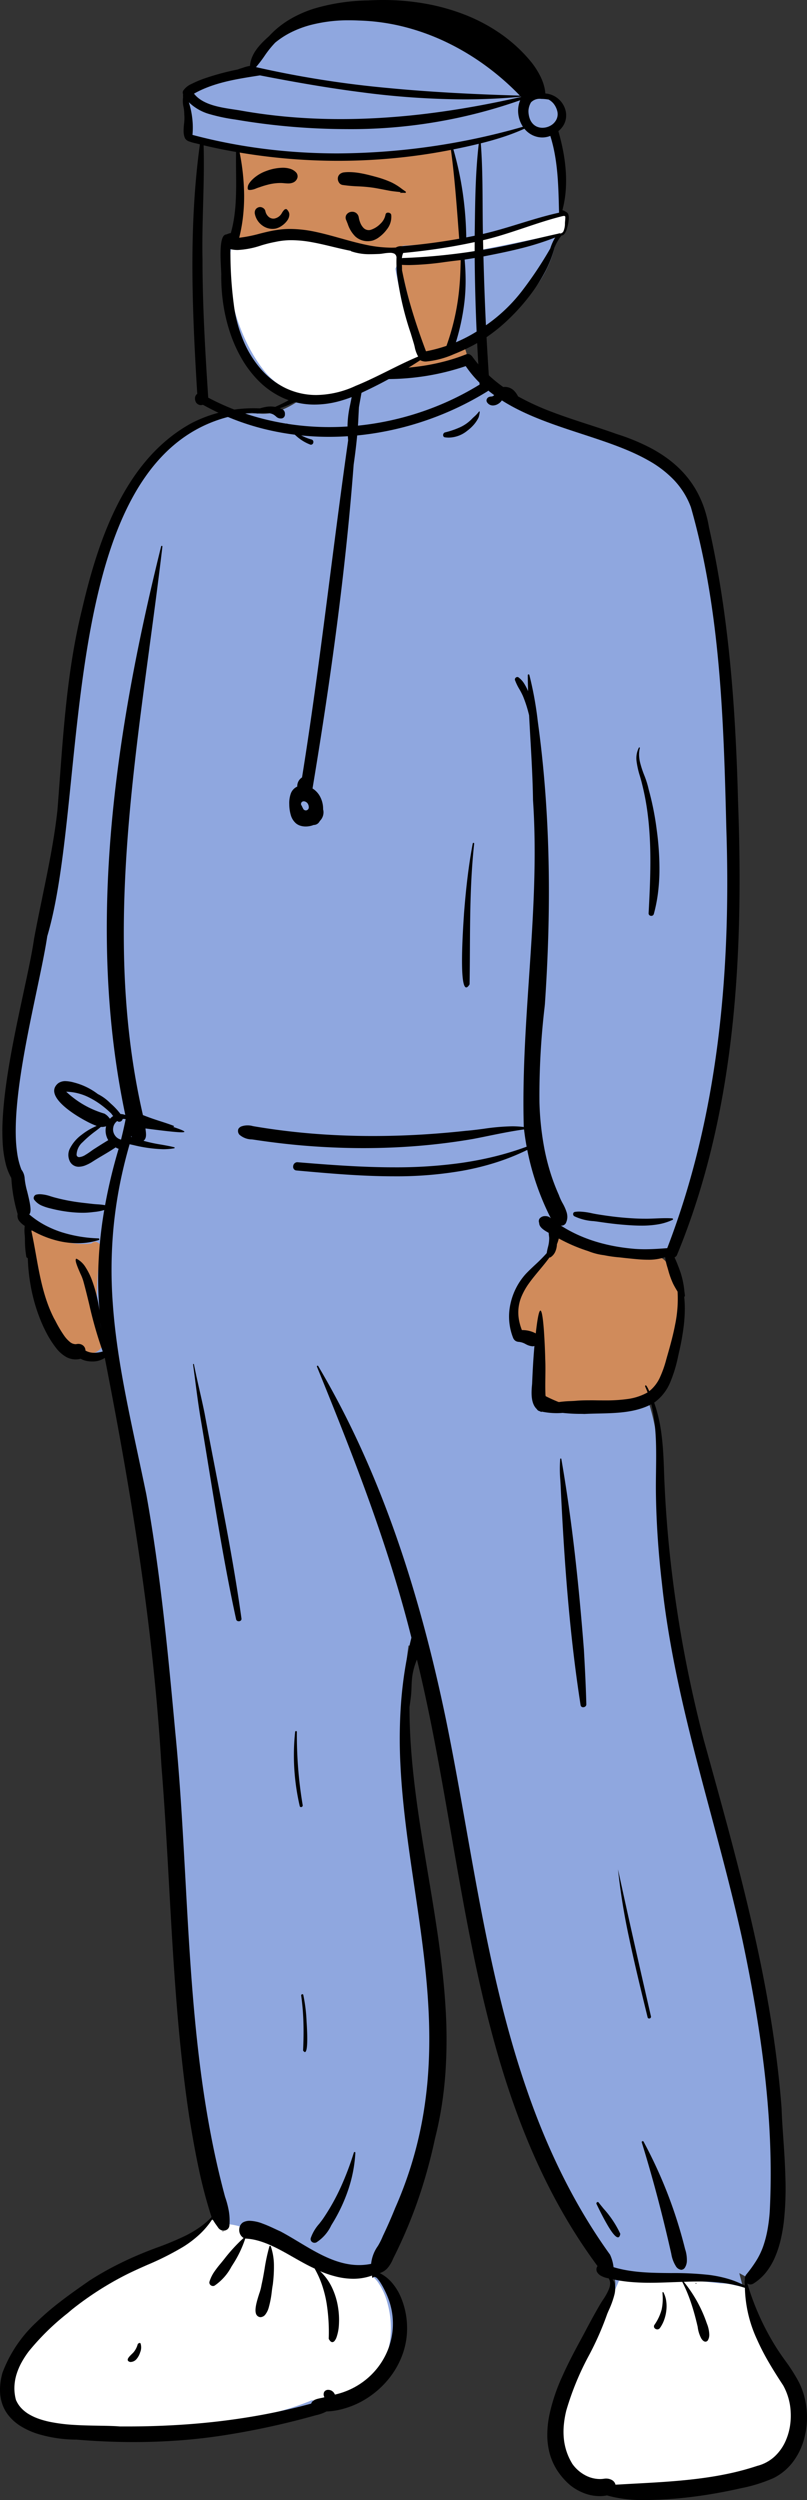 <svg id="doc-nurse-2" xmlns="http://www.w3.org/2000/svg" width="121.38" height="375.957" viewBox="0 0 121.38 375.957">
  <rect x="0" y="0" width="121.38" height="375.957" fill="#333333" stroke="none"/>
  <g id="BODY" transform="translate(0 48.242)">
    <path id="_Clothes" data-name="👕 Clothes" d="M96.959,321.128a69.278,69.278,0,0,0,12.948-1.648l.15-.034a24.382,24.382,0,0,0,5.186-1.573,8.248,8.248,0,0,0,4.1-5.119,11.31,11.31,0,0,0-.781-8.449q-.431-.663-.866-1.325c-2.712-4.139-5.516-8.419-6.819-13.436l-.458-1.762,1.577.849a.169.169,0,0,0,.087.02c.328,0,1.057-.492,1.887-1.572,3.265-5.413,2.789-12.2,2.328-18.76-.129-1.835-.251-3.569-.3-5.288-1.358-17.987-6.252-35.649-10.985-52.729l-.689-2.488A186.734,186.734,0,0,1,98.3,166.531a31.338,31.338,0,0,0-1.415-9.376l-.213-.59.51-.351c2.166-1.488,2.825-4.445,3.407-7.054l.042-.19c1-4.421,1.711-9.951-1.683-13.518l-.541-.568,1.262-1.277.549.6a.271.271,0,0,0,.141.074c5.711-14.563,8.78-30.841,9.384-49.76.6-18.692-1.341-37.148-3.1-51.14-.976-6.142-1.764-10.418-3.739-13.758-2.088-3.53-5.544-5.891-11.206-7.657l-.031-.011c-1.371-.493-2.8-.961-4.19-1.414C80.886,8.394,74.07,6.168,69.653.084A.415.415,0,0,0,69.572,0a35.445,35.445,0,0,1-13.2,2.226c-2.17,0-4.514-.127-7.348-.4-1.885,2.134-6.129,6.357-10.177,6.357-.148,0-.3-.006-.44-.017-.445-.03-.9-.045-1.348-.045-6.6,0-12.251,3.29-16.8,9.778-3.548,5.057-6.359,12.1-7.917,19.833l-.008.035c-2.075,8.374-2.721,17.132-3.346,25.6-.108,1.468-.22,2.985-.338,4.477l0,.024c-.488,4.482-1.412,8.944-2.306,13.258-.417,2.011-.847,4.091-1.227,6.14-.319,2.258-.946,5.163-1.673,8.526-1.983,9.176-4.7,21.743-1.84,26.9l.082.149.016.17a23.954,23.954,0,0,0,.921,5.253l.069.2-.041.212c-.072.372.269.66,1.062,1.166.114.073.224.143.328.213l.406.273-.06.494A26.869,26.869,0,0,0,6.5,145.223c.82,1.638,2.189,4.366,4.085,4.366a2.264,2.264,0,0,0,.581-.079l.332-.088.288.191a1.923,1.923,0,0,0,1.083.265,8.886,8.886,0,0,0,1.583-.2c.15-.028.3-.056.438-.08l.732-.127.161.741a420.415,420.415,0,0,1,7.3,48.166c1.585,16.01,2.544,32.114,3.466,48.579.879,10.579,2.008,21.776,5.236,32.164l.152.489-.371.345c-2.894,2.692-6.522,4.094-10.03,5.451a34.768,34.768,0,0,0-8.313,4.1l-.02.014c-5.036,3.5-10.743,7.471-12.875,13.532A6.133,6.133,0,0,0,1,308.51c1.595,2.169,5.235,3.479,9.737,3.505h.03l.03,0c2.886.243,5.764.366,8.553.366a87.508,87.508,0,0,0,13.353-.995l.02,0a96.224,96.224,0,0,0,11.194-2.357c2.064-.521,4.2-1.059,6.3-1.5a12.563,12.563,0,0,0,6.72-4.17,11.32,11.32,0,0,0,2.736-7.409c-.035-2.816-1.185-6.209-3.675-7.447l-1.724-.857,1.819-.621c1.026-.35,1.479-1.412,2-2.643a14.249,14.249,0,0,1,.708-1.5,73.557,73.557,0,0,0,5.086-15.484l.007-.031C67.234,254.237,65,240.848,62.835,227.9c-1.882-11.266-3.828-22.916-2.167-34.487l1.53-.086c2.344,9.159,4.019,18.809,5.639,28.142,1.964,11.312,3.995,23.009,7.238,34,3.628,12.3,8.419,22.367,14.645,30.784l.33.446-.3.47a.372.372,0,0,0-.042.083,1.824,1.824,0,0,0,1.146.529l.331.044.2.276c.99,1.382-.163,3.14-.851,4.191-.12.183-.233.355-.313.492-.955,1.623-1.829,3.263-2.484,4.511l-.235.434c-1.767,3.261-3.966,7.32-4.82,11.225-.96,4.388-.023,7.714,2.864,10.166a6.608,6.608,0,0,0,3.873,1.4,4.757,4.757,0,0,0,.948-.094l.167-.034.166.041a26.208,26.208,0,0,0,6.257.7" transform="translate(0.775 5.798)" fill="#8fa7df"/>
    <path id="_Skin" data-name="✋ Skin" d="M18.772,0c-1.519,0-3.062.04-4.555.079h0L13.257.1A15.153,15.153,0,0,1,11.58.181c-.442,0-.9-.011-1.338-.021H10.23C9.785.15,9.325.139,8.869.139c-.656,0-1.189.022-1.679.07A8.747,8.747,0,0,0,5.594.5a5.178,5.178,0,0,0-2.689,1.74,29.211,29.211,0,0,0-1.745,4.5A28.2,28.2,0,0,0,.113,11.935a18.335,18.335,0,0,0,.146,5.154,10.3,10.3,0,0,0,1.835,4.386,2.746,2.746,0,0,0,.795.591,3.7,3.7,0,0,0,.924.309,10.737,10.737,0,0,0,2.019.147c.407,0,.791.008,1.159.038.886.065,1.8.174,2.721.322.871.141,1.774.322,2.683.54a49.128,49.128,0,0,1,5.245,1.589.263.263,0,0,0,.045.194.1.1,0,0,0,.074.031.329.329,0,0,0,.255-.26,1.247,1.247,0,0,0,.7-.53,1.12,1.12,0,0,0,.167-.853c.58-.825,1.247-1.627,1.892-2.4h0a27.537,27.537,0,0,0,2.509-3.349,10.328,10.328,0,0,0,.888-1.853,8.052,8.052,0,0,0,.449-2.067l.007-.191c.045-1.479-.115-2.244-.571-2.73a5.261,5.261,0,0,0-2.441-1.033l-.356-.1c-.031-.6-.064-1.216-.1-1.809l0-.034c-.119-2.233-.241-4.542-.329-6.819a1.286,1.286,0,0,0-.352-.844A1.151,1.151,0,0,0,19.656,0C19.371,0,19.074,0,18.772,0ZM88.748,7.591a2.085,2.085,0,0,0-1.828.9,2.284,2.284,0,0,0-.346,1.233,3.814,3.814,0,0,0,.363,1.575,17.36,17.36,0,0,1,.546,2.873,23.2,23.2,0,0,1,.117,2.9,53.535,53.535,0,0,1-.513,5.8.8.8,0,0,0-.1.882,1.138,1.138,0,0,0,.361.436.876.876,0,0,0,.51.178.726.726,0,0,0,.541-.253,11.324,11.324,0,0,1,1.3-.076,10.215,10.215,0,0,1,2.641.341,12,12,0,0,1,2.037.75c.357.166.685.334.975.482a4.283,4.283,0,0,0,1.582.609.631.631,0,0,0,.416-.141,1.116,1.116,0,0,0,.308-.473,4.572,4.572,0,0,0,.05-2.239,16.064,16.064,0,0,0-.665-2.234c-.12-.341-.233-.663-.332-.981-.347-.951-.64-1.968-.951-3.046A29.448,29.448,0,0,0,93.8,11.663a9.729,9.729,0,0,0-1.58-2.256,7.367,7.367,0,0,0-1.036-.9A7.069,7.069,0,0,0,89.944,7.8,3.785,3.785,0,0,0,88.748,7.591Zm-42.7,146.951c-.692,0-1.42.039-2.224.119-.676.067-1.4.163-2.284.3l-.377.028-.8.056h-.02c-2.735.188-5.563.383-8.062,1.6a.968.968,0,0,0-.359.94,4.811,4.811,0,0,0,.342,1.155,4.36,4.36,0,0,1,.306,1.011l.028.13a6.562,6.562,0,0,0,.292.985,3.312,3.312,0,0,0,.467.843,2.079,2.079,0,0,0,.709.588,2.274,2.274,0,0,0,1.019.221h.092l.342.031c2.505.223,4.422.322,6.215.322a31.914,31.914,0,0,0,7.429-.779,3.689,3.689,0,0,0,.894-.74,5.121,5.121,0,0,0,.659-.95,14.866,14.866,0,0,0,.92-2.234,16.5,16.5,0,0,1,.764-1.923.585.585,0,0,0-.045-.558.722.722,0,0,0-.595-.29.691.691,0,0,0-.393.117,13.524,13.524,0,0,0-2.676-.751A15.349,15.349,0,0,0,46.052,154.542Z" transform="translate(102.171 162.868) rotate(180)" fill="#d08b5b"/>
    <path id="_Shoes" data-name="👟 Shoes" d="M28.154,0a6.252,6.252,0,0,0-.633.033A107.035,107.035,0,0,0,16.569.618c-1.888.21-3.712.487-5.421.821A53.294,53.294,0,0,0,5.821,2.762a2.386,2.386,0,0,0-.635-.085,3.08,3.08,0,0,0-1.218.272,5.153,5.153,0,0,0-1.138.7A7.73,7.73,0,0,0,1.11,5.578,7.338,7.338,0,0,0,.426,7.017a7.646,7.646,0,0,0-.353,1.5,9.865,9.865,0,0,0,.109,3.07A19.805,19.805,0,0,0,2.407,17.4a57.406,57.406,0,0,1,2.827,5.554c.8,1.8,1.551,3.7,2.294,5.806a1.084,1.084,0,0,0-.152,1.016.672.672,0,0,0,.54.442,11.23,11.23,0,0,1,1.378.223,8.734,8.734,0,0,0,1.757.237c.073,0,.147,0,.218-.005,3.036.369,6.118.635,8.768.856.067,0,.136,0,.207,0a13.469,13.469,0,0,1,1.814.175l.039.005a14.283,14.283,0,0,0,1.924.18,3.182,3.182,0,0,0,2.359-.806.118.118,0,0,0,.069.021A.171.171,0,0,0,26.6,31c.416-1.009.913-2.015,1.394-2.988L28,28c.1-.212.214-.432.319-.647.78-1.744,1.738-3.451,2.666-5.1.97-1.727,1.973-3.512,2.771-5.341A23.478,23.478,0,0,0,34.789,14.1a17.509,17.509,0,0,0,.608-2.973A11.331,11.331,0,0,0,35.4,8.806a13.245,13.245,0,0,0-.46-2.406,12.314,12.314,0,0,0-.909-2.285,9.568,9.568,0,0,0-1.341-1.959A6.76,6.76,0,0,0,30.677.588,5.632,5.632,0,0,0,28.154,0Zm80.5,8.772c-1.3,0-2.6.066-3.934.139l-.261.014h0c-1.159.064-2.253.125-3.194.125-.274,0-.52,0-.751-.015l-.843.037c-.712.03-1.436.059-2.136.087-4.145.165-8.431.336-12.6.875a55.737,55.737,0,0,0-6.187,1.132c-1.041.256-2.062.545-3.035.861-1.022.331-2.026.7-2.985,1.1a4.288,4.288,0,0,0-1.5-.25,7.377,7.377,0,0,0-2.76.6,11.857,11.857,0,0,0-2.452.988,10.212,10.212,0,0,0-2.109,1.511A8.9,8.9,0,0,0,62.292,18a8.661,8.661,0,0,0-.973,2.511,13.9,13.9,0,0,0-.021,6.822,12.021,12.021,0,0,0,.548,1.722,8.537,8.537,0,0,0,.788,1.509,4.744,4.744,0,0,0,2.335,1.945,21.167,21.167,0,0,0,2.944.656,18.363,18.363,0,0,1,3.4.816,49.864,49.864,0,0,1,5.976,2.534l.015.007c.766.31,1.531.681,2.342,1.074,2.044.992,4.158,2.018,6.321,2.018a6.448,6.448,0,0,0,1.069-.088,1.717,1.717,0,0,0,.382.556.6.6,0,0,0,.4.166,1.235,1.235,0,0,0,.822-.494,9.475,9.475,0,0,0,.771-1.008,7.731,7.731,0,0,1,.528-.706,11.623,11.623,0,0,1,1.486-1.025,16.143,16.143,0,0,1,1.6-.817c1.1-.491,2.275-.9,3.411-1.288s2.285-.788,3.382-1.273a16.752,16.752,0,0,0,1.6-.806,12.137,12.137,0,0,0,1.5-1.009l.253-.165.339-.219c.705-.456,1.435-.927,2.105-1.458a8.234,8.234,0,0,0,1.749-1.81l.256-.178c.987-.688,2.148-1.512,3.279-2.406a30.4,30.4,0,0,0,3.163-2.836,19.581,19.581,0,0,0,1.371-1.591,14.8,14.8,0,0,0,1.141-1.712,11.647,11.647,0,0,0,.845-1.838,9.916,9.916,0,0,0,.481-1.969,1.621,1.621,0,0,0,.312-.824,6.87,6.87,0,0,0-.244-1.732,5.035,5.035,0,0,0-.619-1.376,4.818,4.818,0,0,0-.942-1.058,5.964,5.964,0,0,0-1.214-.779,8.576,8.576,0,0,0-1.435-.538,12.987,12.987,0,0,0-1.6-.337A23.978,23.978,0,0,0,108.649,8.772Z" transform="translate(119.673 325.809) rotate(180)" fill="#fff"/>
    <path id="_Ink" data-name="🖍 Ink" d="M24.638,0c-.374,0-.759.009-1.145.026a62.143,62.143,0,0,0-6.512.5c-2.086.268-4.252.647-6.438,1.127l-.605.136A22.989,22.989,0,0,0,5.03,3.318a8.26,8.26,0,0,0-2.817,2.3A9.986,9.986,0,0,0,.54,8.846a12.255,12.255,0,0,0-.491,4.7,12.048,12.048,0,0,0,.438,2.328,10.742,10.742,0,0,0,.89,2.153A26.534,26.534,0,0,0,3.3,21.006c.413.58.839,1.18,1.229,1.792a38.242,38.242,0,0,1,2.56,4.728,39.187,39.187,0,0,1,1.886,5.051.777.777,0,0,0-.454-.147.921.921,0,0,0-.438.118A7.47,7.47,0,0,0,6.208,34.2a9.915,9.915,0,0,0-1.341,2.214,15.344,15.344,0,0,0-.888,2.654,24.431,24.431,0,0,0-.513,2.972,46.572,46.572,0,0,0-.218,6.409c.054,2.158.2,4.315.333,6.218h0v0c.107,1.557.208,3.027.241,4.258.166,2.2.391,4.472.668,6.754.264,2.174.585,4.429.953,6.7.679,4.195,1.529,8.537,2.6,13.276.89,3.949,1.951,8.248,3.243,13.143,1.152,4.362,2.376,8.781,3.56,13.053l0,.006.681,2.458c.873,3.361,1.664,6.768,2.35,10.128.7,3.405,1.3,6.851,1.8,10.242.507,3.438.92,6.913,1.226,10.329.311,3.463.52,6.959.623,10.39l.013.326c.036.912.078,1.665.13,2.37.064.857.143,1.628.243,2.358a22.31,22.31,0,0,0,1.077,4.574,7.105,7.105,0,0,0-2.427,3.089A20.978,20.978,0,0,0,19.385,172l-.171.764a35.8,35.8,0,0,0-.7,4.037c-.078.722-.123,1.42-.133,2.076a16.875,16.875,0,0,0,.088,2.053.282.282,0,0,0-.1.266l.079.639a13.031,13.031,0,0,0,.6,2.851c.19.529.415,1.144.677,1.741l.1.226c.025.056.063.14.1.224a.694.694,0,0,0-.379.381c-1.083,2.626-2.083,5.368-2.971,8.152-.857,2.684-1.637,5.486-2.317,8.328-.653,2.729-1.235,5.578-1.729,8.468-.472,2.763-.878,5.648-1.208,8.575-.313,2.781-.566,5.691-.753,8.647-.176,2.787-.3,5.709-.365,8.685-.119,5.349-.064,11.023.168,17.345l.023.829c.1,3.674.242,7,.422,10.159.2,3.6.46,6.914.779,10.141.345,3.491.771,6.883,1.265,10.082.532,3.44,1.165,6.8,1.881,9.982a18.578,18.578,0,0,0,.692,2.8,15.745,15.745,0,0,0,1.049,2.442,14.73,14.73,0,0,0,1.378,2.112,15.3,15.3,0,0,0,1.678,1.813,17.418,17.418,0,0,0,1.949,1.545,21.356,21.356,0,0,0,2.191,1.309,31.237,31.237,0,0,0,4.994,2.032c1.378.5,2.813.964,4.2,1.418l.009,0c1.79.584,3.641,1.189,5.422,1.867a38.181,38.181,0,0,1,5.154,2.359l.047.085a3.361,3.361,0,0,0,.57.779,1.943,1.943,0,0,0,1.362.561,1.892,1.892,0,0,0,.25-.017,21.008,21.008,0,0,1,2.462,2.04,19.285,19.285,0,0,1,2.17,2.5,1.163,1.163,0,0,0,.308.3.73.73,0,0,0,.4.125.635.635,0,0,0,.215-.038,28.32,28.32,0,0,1,3.177-1.047,32.033,32.033,0,0,1,3.234-.679,41.818,41.818,0,0,1,6.558-.476c2.233,0,4.677.138,7.691.434a21.05,21.05,0,0,1,8.1-6.147,4.077,4.077,0,0,0,.694.06,3.963,3.963,0,0,0,.593-.045,8.312,8.312,0,0,0,1.015-.24c.312.014.629.021.942.021A20.631,20.631,0,0,0,88.063,314a19.967,19.967,0,0,0,4.561-1.7,23.006,23.006,0,0,0,3.45-2.335,25.345,25.345,0,0,0,2.95-2.85,30.1,30.1,0,0,0,2.5-3.273,37.451,37.451,0,0,0,2.1-3.6c.613-1.2,1.2-2.489,1.751-3.844.505-1.248.994-2.591,1.452-3.992.776-2.373,1.5-5.009,2.208-8.058.5-2.029.934-4.112,1.318-6.369.343-2.011.641-4.113.91-6.427.5-4.3.825-8.7,1.139-12.947h0v-.01c.108-1.461.219-2.972.337-4.457.217-1.994.541-4.158.989-6.618.4-2.19.858-4.407,1.3-6.552l0-.011,0-.011c.418-2.017.849-4.1,1.23-6.162.3-2.122.91-4.941,1.612-8.206l0-.01c.532-2.474,1.082-5.032,1.585-7.675.576-3.027.981-5.6,1.235-7.861.149-1.319.248-2.557.3-3.68a31.572,31.572,0,0,0-.019-3.345,17.072,17.072,0,0,0-.411-2.884,8.635,8.635,0,0,0-.878-2.3l-.029-.311a23.346,23.346,0,0,0-.93-5.128,1.274,1.274,0,0,0-.236-1.036,3.293,3.293,0,0,0-.83-.738,5.431,5.431,0,0,0,.006-1.35c-.017-.217-.032-.423-.034-.6a15.113,15.113,0,0,0-.2-2.636.3.3,0,0,0-.232-.264,28.139,28.139,0,0,0-.673-5.341,25.309,25.309,0,0,0-1.719-5.074l-.163-.324a15.031,15.031,0,0,0-1.844-2.952,5.18,5.18,0,0,0-1.261-1.1,2.959,2.959,0,0,0-1.518-.436,3.036,3.036,0,0,0-.778.1,2.809,2.809,0,0,0-.793-.308,4.016,4.016,0,0,0-.917-.1,3.266,3.266,0,0,0-1.914.539l-.238-1.217c-1.046-5.37-1.949-10.256-2.762-14.937-.917-5.285-1.7-10.191-2.389-15-.744-5.18-1.378-10.251-1.884-15.07-.543-5.17-.963-10.269-1.248-15.157-.481-5.967-.819-12.046-1.146-17.924-.319-5.73-.648-11.655-1.11-17.475-.248-3.131-.514-5.981-.812-8.712-.334-3.065-.7-5.9-1.121-8.681l-.092-.563c-.636-3.854-1.058-5.928-1.355-7.305a71.085,71.085,0,0,0-1.9-7.166A11.825,11.825,0,0,1,91.385,41a16.677,16.677,0,0,1,2.058-1.219,43.343,43.343,0,0,1,4.423-1.841l.031-.012.224-.084c1.748-.653,3.423-1.369,4.981-2.129a47.392,47.392,0,0,0,4.739-2.65l.781-.544c1.2-.837,2.481-1.746,3.741-2.721a40.066,40.066,0,0,0,3.541-3.049,19.9,19.9,0,0,0,5.117-7.636c.681-2.532.394-4.648-.853-6.289A7.162,7.162,0,0,0,118.23,11.1a11.323,11.323,0,0,0-2.536-1.143,20.2,20.2,0,0,0-5.818-.858c-2.905-.244-5.8-.368-8.615-.368-2.283,0-4.558.082-6.761.243-2.274.167-4.533.422-6.712.76a118.433,118.433,0,0,0-13.239,2.842l-.384.107c-.121.034-.246.067-.367.1l-.007,0a6.028,6.028,0,0,0-1.518.55,10.371,10.371,0,0,0-2.043.275A12.919,12.919,0,0,0,66.3,15.244a13.615,13.615,0,0,0-3.224,2.8,12.712,12.712,0,0,0-2.168,3.674,11.523,11.523,0,0,0-.757,4.268,12.008,12.008,0,0,0,1.007,4.693A8.214,8.214,0,0,0,62.435,32.7a5.959,5.959,0,0,0,1.835,1.44,2.546,2.546,0,0,0-1.249.838,5.079,5.079,0,0,0-.77,1.335c-.391.775-.773,1.567-1.134,2.353A70.894,70.894,0,0,0,58.1,46.356a78.305,78.305,0,0,0-2.143,8c-.412,1.617-.755,3.293-1.019,4.983-.251,1.61-.44,3.285-.559,4.979a75.058,75.058,0,0,0,0,9.951c.182,2.975.525,6.228,1.048,9.945.466,3.315,1.029,6.685,1.573,9.944.687,4.111,1.4,8.363,1.92,12.548.282,2.253.488,4.307.632,6.28.161,2.214.238,4.271.237,6.286-.091.562-.16,1.124-.216,1.6s-.073.948-.091,1.411v0c-.02.524-.041,1.066-.115,1.6a10.029,10.029,0,0,1-.7,2.516c-.932-3.817-1.838-8.048-2.771-12.936-.832-4.362-1.608-8.832-2.359-13.155-.983-5.662-2-11.517-3.158-17.221-.623-3.071-1.236-5.852-1.874-8.5-.716-2.976-1.445-5.712-2.227-8.365-.841-2.849-1.748-5.6-2.7-8.173-1.015-2.755-2.12-5.424-3.283-7.931-1.23-2.652-2.571-5.221-3.986-7.637a81.838,81.838,0,0,0-4.805-7.291.853.853,0,0,0,.093-.854,1.56,1.56,0,0,0-.735-.666,3.308,3.308,0,0,0-1.019-.319,1.281,1.281,0,0,1-.234-.768,2.433,2.433,0,0,1,.182-.855,9.16,9.16,0,0,1,.922-1.649c.125-.191.243-.371.334-.525.756-1.287,1.528-2.688,2.5-4.545l.554-1.023c.862-1.595,1.854-3.457,2.707-5.38a27.853,27.853,0,0,0,1.944-5.816,15.288,15.288,0,0,0,.31-2.89,10.834,10.834,0,0,0-.333-2.781,9.176,9.176,0,0,0-1.126-2.6,10.325,10.325,0,0,0-2.069-2.344A7.943,7.943,0,0,0,33.487,1.03,6.607,6.607,0,0,0,31.187.6a5.534,5.534,0,0,0-1.1.109,18.523,18.523,0,0,0-2.7-.542A22.1,22.1,0,0,0,24.638,0ZM16.449,32.874a30.156,30.156,0,0,1-3.6-.19,17.537,17.537,0,0,1-3.508-.765A19.469,19.469,0,0,0,7.529,24.18,35.525,35.525,0,0,0,5.7,20.635c-.729-1.249-1.516-2.468-2.121-3.391a9.09,9.09,0,0,1-1.128-4.037A9.955,9.955,0,0,1,2.57,11.07a9,9,0,0,1,.584-2.023A7.117,7.117,0,0,1,4.828,6.6,6.044,6.044,0,0,1,7.479,5.151a40.1,40.1,0,0,1,4.562-1.217c1.446-.3,2.965-.545,4.642-.748,3.114-.378,6.305-.549,9.392-.715.844-.045,1.8-.1,2.727-.152a1.089,1.089,0,0,0,.537.7,1.781,1.781,0,0,0,.882.223,1.9,1.9,0,0,0,.231-.014,4.073,4.073,0,0,1,.7-.061,4.759,4.759,0,0,1,2.312.632,5.6,5.6,0,0,1,1.811,1.624,8.854,8.854,0,0,1,.9,1.925,9.052,9.052,0,0,1,.407,1.994,10.977,10.977,0,0,1-.015,2.046,14.919,14.919,0,0,1-.362,2.082,42.268,42.268,0,0,1-3.445,8.36,45.031,45.031,0,0,0-2.706,6.158l-.052.125c-.058.138-.121.284-.188.438h0a13.388,13.388,0,0,0-.861,2.4,3.911,3.911,0,0,0-.094,1.22,2.017,2.017,0,0,0,.394,1.047,20.972,20.972,0,0,0-2.813-.423c-.861-.074-1.789-.11-2.838-.11-1.193,0-2.4.046-3.571.091H20c-.406.016-.826.032-1.238.045a22.609,22.609,0,0,1-1.371-3.31c-.34-1.026-.65-2.158-.95-3.46a4.91,4.91,0,0,0-.518-1.7c-.2-.34-.431-.527-.653-.527a.446.446,0,0,0-.368.222,1.649,1.649,0,0,0-.2.949,4.769,4.769,0,0,0,.361,1.566,20.242,20.242,0,0,0,3.466,6.267l-.29.009C17.555,32.864,16.988,32.874,16.449,32.874ZM72,16.584a.692.692,0,0,0,.6-.285.807.807,0,0,0-.006-.8l.014-.025.009-.014c.15-.044.318-.079.5-.115.594-.122,1.268-.259,1.461-.834,2.2-.6,4.495-1.134,6.814-1.578,2.237-.428,4.561-.786,6.908-1.066,2.258-.269,4.6-.472,6.965-.6,2.266-.126,4.616-.19,6.985-.19.363,0,.731,0,1.094,0,.862.075,1.96.093,3.123.112,1.139.019,2.429.04,3.7.118a25.656,25.656,0,0,1,3.723.464,13.082,13.082,0,0,1,1.681.467,8.123,8.123,0,0,1,1.46.679,5.294,5.294,0,0,1,1.163.934,4.2,4.2,0,0,1,.791,1.23,6.7,6.7,0,0,1,.227,1.945A7.3,7.3,0,0,1,118.9,18.9a9.593,9.593,0,0,1-.754,1.786,13.785,13.785,0,0,1-1.1,1.694,36.99,36.99,0,0,1-5.8,5.7c-.243.2-.472.4-.7.59a47.828,47.828,0,0,1-7.746,5.026c-1.132.588-2.348,1.129-3.525,1.653h0a42.851,42.851,0,0,0-5.467,2.75,16.1,16.1,0,0,0-2.4,1.824,12.135,12.135,0,0,0-1.978,2.352,9.825,9.825,0,0,0-.647-.993c-.068-.1-.153-.215-.231-.329a.986.986,0,0,0-.812-.425.892.892,0,0,0-.632.251.873.873,0,0,0-.24.64,8.224,8.224,0,0,0,.11,2.128,13.419,13.419,0,0,0,.55,2.058c.512,1.9.993,3.871,1.429,5.869.416,1.9.8,3.893,1.156,5.912.648,3.725,1.187,7.625,1.647,11.925.383,3.582.718,7.514,1.022,12.019.271,4.02.494,8.11.709,12.065.4,7.285.806,14.818,1.534,22.175l.209,2.272c.495,5.356,1.044,11.092,1.712,16.749.728,6.171,1.522,11.618,2.427,16.65.417,2.022.84,4,1.249,5.918v.006c.866,4.058,1.685,7.891,2.356,11.675.36,2.026.648,3.869.88,5.635.259,1.967.445,3.8.568,5.609a68.482,68.482,0,0,1-.138,11.466c-.2,2-.491,4.023-.876,6.02-.4,2.077-.914,4.2-1.526,6.321l-.559-.122a21.3,21.3,0,0,0-4.5-.626,9.506,9.506,0,0,0-1.657.138.072.072,0,0,0-.057.073.082.082,0,0,0,.057.084c.671.17,1.366.292,2.038.409h0a22.139,22.139,0,0,1,2.591.562c-.476.352-.4,1-.33,1.565v0c.012.1.024.2.032.291l-.4-.052c-2.793-.363-4.346-.525-5.034-.525-.275,0-.413.026-.421.079-.018.111.515.338,1.782.759l-.062-.005h0l-.084-.006h-.005a.061.061,0,0,0-.064.053.085.085,0,0,0,.05.095c.629.242,1.28.453,1.911.657h0c.388.125.789.255,1.183.391.487.169.985.353,1.478.547l.047.019c.651,2.825,1.2,5.762,1.625,8.729.407,2.827.718,5.774.925,8.761.2,2.823.305,5.778.325,8.785.019,2.809-.039,5.769-.174,8.8-.125,2.822-.312,5.7-.572,8.807-.232,2.767-.516,5.648-.87,8.806-.657,5.865-1.457,11.814-2.231,17.566v.019c-.672,5-1.368,10.167-1.96,15.223a.085.085,0,0,0,.021.067.1.1,0,0,0,.172-.04c1.882-7.6,3.379-14.5,4.576-21.071.664-3.648,1.243-7.247,1.719-10.7.505-3.66.913-7.281,1.213-10.762.315-3.664.521-7.294.611-10.789.094-3.658.066-7.285-.086-10.782-.158-3.642-.453-7.255-.878-10.74-.441-3.615-1.035-7.2-1.766-10.663a2.32,2.32,0,0,0,.723.142,10.264,10.264,0,0,0,1.428,1.536l.164.153a7.072,7.072,0,0,0,1.819,1.313,9.99,9.99,0,0,0,3.448,1.7l.109.029a5.414,5.414,0,0,0,1.311.214,1.82,1.82,0,0,0,1.046-.287,1.71,1.71,0,0,0,.55-.667,1.294,1.294,0,0,0,.081-.733c-.187-1.126-1.635-2.326-2.817-3.134a21.033,21.033,0,0,0-2.047-1.227,12.108,12.108,0,0,0-1.507-.687,9.775,9.775,0,0,0,2.262-1.333,5.84,5.84,0,0,0,1.8-2.14,2.149,2.149,0,0,0,.026-1.731,1.463,1.463,0,0,0-1.392-.936,2.889,2.889,0,0,0-1.035.224,6.1,6.1,0,0,0-.971.5c-.529.346-1.064.662-1.581.968-.642.379-1.3.771-1.958,1.221a2.642,2.642,0,0,0-.454-.216,79.844,79.844,0,0,0,2.038-8.478,9.148,9.148,0,0,0,1.184.133h0c.235.016.477.033.706.06.254.03.514.06.743.085.707.08,1.438.162,2.153.281a27.883,27.883,0,0,1,2.926.635l.126.036.323.1.012,0h0a5.554,5.554,0,0,0,1.612.322,2.589,2.589,0,0,0,.573-.062.518.518,0,0,0,.344-.332.447.447,0,0,0-.041-.43,2.823,2.823,0,0,0-1.121-.883,7.935,7.935,0,0,0-1.373-.442,20.778,20.778,0,0,0-3.05-.546,17.082,17.082,0,0,0-1.723-.094,11.587,11.587,0,0,0-1.385.078l-.406.047A7.576,7.576,0,0,0,105.7,194a64.5,64.5,0,0,0,.841-7.534,55.6,55.6,0,0,0-.128-7.6l.019.135a22.583,22.583,0,0,0,1.069,4.319,10.033,10.033,0,0,0,1.008,2.068,3.506,3.506,0,0,0,1.357,1.288.124.124,0,0,0,.1-.061c.157-.26-.287-1.281-.678-2.183a6.808,6.808,0,0,1-.491-1.3c-.3-1.1-.575-2.234-.841-3.328v0a60.285,60.285,0,0,0-2.033-7.08l.109-.029a4.664,4.664,0,0,1,1.164-.166,2.609,2.609,0,0,1,1.331.335.989.989,0,0,0,.317.727,1.1,1.1,0,0,0,.748.277,1.34,1.34,0,0,0,.3-.035.9.9,0,0,1,.143-.011,1.408,1.408,0,0,1,.854.357,4.678,4.678,0,0,1,.81.879,17.967,17.967,0,0,1,1.3,2.172v0c.1.2.2.365.273.5a19.254,19.254,0,0,1,.985,2.3c.263.736.5,1.516.722,2.383.413,1.61.714,3.284,1,4.9v0c.218,1.214.443,2.469.714,3.685a15,15,0,0,0-3.364-1.455,12.944,12.944,0,0,0-3.626-.538,10.527,10.527,0,0,0-3.169.473.128.128,0,0,0-.09.142.13.13,0,0,0,.124.116,20.4,20.4,0,0,1,5.516.918,15.308,15.308,0,0,1,2.573,1.09,13.3,13.3,0,0,1,2.331,1.6c-.448.393-.051,2.007.3,3.431a11.676,11.676,0,0,1,.379,1.913,2.4,2.4,0,0,0,.492,1.387,10.9,10.9,0,0,1,.616,2.345,21.236,21.236,0,0,1,.234,2.852c.02.983-.009,2.076-.086,3.25-.072,1.086-.188,2.276-.344,3.539-.6,4.862-1.721,10.18-2.708,14.873v0c-.683,3.249-1.274,6.054-1.6,8.241-.437,1.475-.83,3.114-1.2,5.012-.331,1.7-.638,3.579-.939,5.744-.56,4.037-1.006,8.41-1.478,13.039v0c-.618,6.063-1.257,12.333-2.217,18.445-.52,3.306-1.08,6.236-1.715,8.956-.345,1.481-.716,2.911-1.1,4.252-.408,1.412-.846,2.771-1.3,4.04-.478,1.328-.993,2.6-1.53,3.783-.559,1.231-1.159,2.4-1.784,3.48a31.421,31.421,0,0,1-2.065,3.132,25.6,25.6,0,0,1-2.373,2.738,21.97,21.97,0,0,1-2.708,2.3,20.37,20.37,0,0,1-3.07,1.813,20.793,20.793,0,0,1-3.459,1.282,23.434,23.434,0,0,1-3.875.706,3.565,3.565,0,0,0-.7-.087c.012-.007.016-.013.015-.018s-.023-.012-.062-.012a2.636,2.636,0,0,0-.3.028c-.172,0-.341.012-.521.021h0l-.325.015-.1,0-.149,0a2.72,2.72,0,0,1-.648-.066,1.567,1.567,0,0,1-.593-.277c-.075-.057-.141-.112-.2-.16a.979.979,0,0,0-.694-.315,1.574,1.574,0,0,0-.232.019.593.593,0,0,0-.426.549v.024l0,.135a.749.749,0,0,0,.364.649,3.957,3.957,0,0,0,.394.169,18.93,18.93,0,0,0-4.32,2.095,18.6,18.6,0,0,0-3.679,3.163c-.883-.193-1.79-.357-2.694-.487a1.7,1.7,0,0,0-.161-.241.991.991,0,0,1-.143-.223,4.218,4.218,0,0,1-.075-1.545h0l0-.035a14.446,14.446,0,0,0,.368-1.529l.01-.05.021-.1.109-.538a15.8,15.8,0,0,0,.39-3.022c0-.724-.03-1.5-.093-2.32.961-6.738,1.843-13.6,2.7-20.244,1.284-9.993,2.611-20.326,4.237-30.443a1.552,1.552,0,0,0,.717-1.379l.059-.025a1.854,1.854,0,0,0,.945-1.119,4.358,4.358,0,0,0,.2-1.516v-.046a5.911,5.911,0,0,0-.221-1.543,2.592,2.592,0,0,0-.8-1.292,1.945,1.945,0,0,0-.665-.348,2.668,2.668,0,0,0-.784-.112,3.258,3.258,0,0,0-1.2.231h-.035a.983.983,0,0,0-.811.464c-.034.049-.066.1-.1.155a1.819,1.819,0,0,0-.531,1.4,1.664,1.664,0,0,0,.055.315,3.934,3.934,0,0,0,.393,1.8,3.223,3.223,0,0,0,1.2,1.352c-1.47,8.844-2.658,16.78-3.632,24.262-.543,4.17-1.028,8.276-1.442,12.2-.439,4.164-.813,8.279-1.112,12.233-.375,2.623-.6,4.776-.7,6.777l-.015.31c-.015.329-.033.668-.05,1v.022c-.008.151-.018.331-.027.511-.082.5-.175,1.012-.266,1.5v0l0,.019c-.029.16-.06.325-.089.487l-.072.4c-.018.1-.034.207-.05.307h0a2.153,2.153,0,0,1-.766,1.636.1.1,0,0,0-.015.014l0,0c-.973-.076-1.96-.114-2.933-.114a37.409,37.409,0,0,0-6.007.485,36.568,36.568,0,0,0-5.868,1.464,16.6,16.6,0,0,0-1.962-2.383,19.141,19.141,0,0,0-2.309-1.974l.034-.045.018-.021a.588.588,0,0,1,.411-.153,1.277,1.277,0,0,0,.282-.052.61.61,0,0,0,.369-.369.494.494,0,0,0-.048-.439,1.032,1.032,0,0,0-.393-.367,1.051,1.051,0,0,0-.491-.116,1.484,1.484,0,0,0-.683.179,1.774,1.774,0,0,0-.6.5.714.714,0,0,0-.055.089c-3.572-2.28-7.872-3.687-12.03-5.048h0c-1.756-.575-3.571-1.169-5.261-1.811-.909-.345-1.715-.678-2.465-1.017-.84-.38-1.588-.759-2.288-1.158a16.313,16.313,0,0,1-3.849-2.942,12.2,12.2,0,0,1-1.463-1.885,11.956,11.956,0,0,1-1.09-2.227c-.542-1.9-1.043-3.883-1.491-5.9-.427-1.919-.818-3.927-1.163-5.967-.638-3.77-1.137-7.723-1.527-12.086-.326-3.653-.578-7.64-.768-12.19-.166-3.968-.268-7.861-.375-12.173-.09-2.726-.137-5.427-.139-8.028,0-2.724.046-5.426.142-8.031.1-2.716.255-5.412.46-8.012.214-2.7.489-5.383.817-7.972.34-2.678.748-5.34,1.213-7.909.48-2.652,1.034-5.284,1.647-7.824.631-2.616,1.345-5.213,2.12-7.718.8-2.575,1.681-5.128,2.631-7.59l.387-.028c1.1-.08,2.024-.133,2.962-.133.382,0,.739.009,1.092.027l.353.02c1.011.081,2,.208,2.943.376a25.913,25.913,0,0,1,2.878.683,22.442,22.442,0,0,1,2.772,1.033,20.221,20.221,0,0,1,2.625,1.426.675.675,0,0,0-.137-.014.737.737,0,0,0-.694.536,2.044,2.044,0,0,0-.155.741,2.467,2.467,0,0,0,.1.714,7.151,7.151,0,0,0,.609,1.379v0a7.843,7.843,0,0,1,.565,1.239,30.1,30.1,0,0,1,1.282,3.387,33.511,33.511,0,0,1,.874,3.464,43.21,43.21,0,0,1,.762,7.09,113.926,113.926,0,0,1-.779,14.361l-.039.4c-.241,3.513-.411,6.988-.507,10.329-.1,3.514-.122,6.995-.063,10.346.061,3.5.212,6.981.448,10.332.245,3.487.591,6.948,1.027,10.288l.166,1.246a53.279,53.279,0,0,0,1.263,6.944.127.127,0,0,0,.126.1A.135.135,0,0,0,42,274.43c-.008-.764-.025-1.554-.053-2.415a8.467,8.467,0,0,0,.592,1.145,3.392,3.392,0,0,0,.853.935.284.284,0,0,0,.17.056.389.389,0,0,0,.306-.168.335.335,0,0,0,.053-.3,8.22,8.22,0,0,0-.665-1.371,11.053,11.053,0,0,1-.528-1.017,18.455,18.455,0,0,1-.839-2.54c-.022-.081-.043-.164-.063-.244l0-.01-.029-.113c-.06-1.177-.13-2.409-.192-3.5v0c-.173-3.032-.352-6.167-.395-9.252-.144-2.14-.223-4.324-.243-6.675-.018-2.095.013-4.275.093-6.666.149-4.442.453-8.952.747-13.314v0c.248-3.688.505-7.5.667-11.25.182-4.205.222-7.886.124-11.253a13.5,13.5,0,0,0,1.767.109,33.1,33.1,0,0,0,4.279-.375c.862-.113,1.752-.231,2.627-.3,2.356-.257,4.714-.454,7.009-.585,2.365-.135,4.73-.2,7.03-.2,3.06,0,6.1.121,9.045.359,3.046.247,6.071.627,8.989,1.13a2.677,2.677,0,0,0,.8.11,2.625,2.625,0,0,0,.827-.122.926.926,0,0,0,.548-.4.844.844,0,0,0-.148-.875,2.873,2.873,0,0,0-1.873-.712h-.007c-.122-.016-.249-.032-.374-.051-2.439-.369-4.846-.658-7.152-.857-3.105-.264-6.217-.4-9.248-.4-2.785,0-5.569.113-8.275.336-2.775.229-5.541.579-8.219,1.042-.759.145-1.529.3-2.273.454-1.76.359-3.58.73-5.389.977-.1-.826-.225-1.675-.393-2.595a45.1,45.1,0,0,1,4.882-1.49c1.585-.388,3.255-.71,4.965-.955a70.651,70.651,0,0,1,10.089-.658c4.822,0,9.649.364,14.581.77a.643.643,0,0,0,.6-.621.544.544,0,0,0-.44-.619l-1.388-.124c-4.487-.4-8.882-.756-13.316-.756a57.647,57.647,0,0,0-10.28.829,40.325,40.325,0,0,0-4.981,1.22,34.531,34.531,0,0,0-4.807,1.92,39.15,39.15,0,0,0-1.419-5.273,39.639,39.639,0,0,0-2.13-5.017,1.115,1.115,0,0,0,.841.333,1.05,1.05,0,0,0,.853-.363.7.7,0,0,0,.067-.66c0-.632-.685-1.087-1.428-1.486l-.006-.074c-.015-.172-.037-.344-.053-.47v0c-.012-.094-.022-.175-.024-.211a5.209,5.209,0,0,1,.2-1.446h0a8.481,8.481,0,0,0,.175-.856,24.586,24.586,0,0,1,1.773-1.783h0l0,0c.464-.436.944-.886,1.379-1.349a9.672,9.672,0,0,0,1.447-2.1,9.791,9.791,0,0,0,.856-2.407,8.719,8.719,0,0,0-.381-5.052,1.065,1.065,0,0,0-.317-.458.952.952,0,0,0-.518-.192h-.01a2.487,2.487,0,0,1-1.051-.336l-.01,0a2.458,2.458,0,0,0-1.021-.332.983.983,0,0,0-.3.045c.182-1.99.279-4,.349-5.695l.021-.218c.122-1.316.131-2.771-.73-3.583a.609.609,0,0,0-.382-.293l-.038-.01a2.273,2.273,0,0,0-.261-.121l-.071.051a11.233,11.233,0,0,0-2.235-.229c-.3,0-.608.013-.909.039l-.126-.016a24.943,24.943,0,0,0-2.524-.131h0c-.266,0-.476-.007-.6-.015-.688.036-1.4.052-2.09.067-2.732.06-5.557.122-7.979,1.391a22.349,22.349,0,0,1-.456-2.481c-.1-.786-.173-1.61-.218-2.519-.083-1.687-.06-3.411-.038-5.079v-.006c.015-1.107.03-2.251.014-3.367-.032-2.228-.128-4.52-.285-6.812-.151-2.216-.364-4.5-.632-6.787-.3-2.842-.716-5.721-1.258-8.8-.483-2.746-1.06-5.59-1.762-8.694-1.305-5.768-2.86-11.582-4.363-17.2v0C12.776,96.861,11.076,90.5,9.7,84.177c-.759-3.6-1.389-6.9-1.928-10.084-.605-3.579-1.077-6.91-1.443-10.183-.393-3.523-.656-6.97-.781-10.246-.134-3.515-.115-6.972.056-10.273a24.859,24.859,0,0,1,.324-2.664,16.87,16.87,0,0,1,.671-2.593A11.017,11.017,0,0,1,7.68,35.922a19.714,19.714,0,0,1,1.446-1.991.951.951,0,0,0,.213-.745A1.537,1.537,0,0,0,9.37,32.6v0a2.777,2.777,0,0,1-.009-.338,13.874,13.874,0,0,0,2.653,1.054,18.43,18.43,0,0,0,2.75.553,48.115,48.115,0,0,0,5.666.272c1.443.012,2.935.025,4.387.139.781.061,1.488.147,2.161.26a17.394,17.394,0,0,1,2.121.489,6.046,6.046,0,0,0,.526,1.88c1.323,1.832,2.6,3.776,3.8,5.778,1.161,1.937,2.28,3.981,3.326,6.076,1.01,2.023,1.979,4.147,2.88,6.315.868,2.089,1.7,4.274,2.464,6.495,1.067,3.071,2.04,6.238,2.973,9.681.832,3.068,1.613,6.285,2.387,9.834,1.44,6.6,2.638,13.368,3.8,19.918.95,5.369,1.932,10.92,3.043,16.345.49,2.364,1.006,4.7,1.534,6.94.553,2.346,1.136,4.668,1.736,6.9.624,2.327,1.284,4.629,1.96,6.842.7,2.3,1.446,4.572,2.209,6.759.789,2.262,1.624,4.5,2.481,6.653.884,2.221,1.818,4.416,2.776,6.524.986,2.171,2.027,4.315,3.095,6.373,1.1,2.115,2.253,4.2,3.437,6.2a.1.1,0,0,0,.083.053.108.108,0,0,0,.087-.05.116.116,0,0,0,.009-.111l-.488-1.2c-2.361-5.8-5.106-12.66-7.558-19.525-2.593-7.258-4.608-13.806-6.16-20.018.389-1.56.717-3.17.975-4.784.245-1.54.435-3.136.563-4.742a74.552,74.552,0,0,0,.124-9.389c-.128-2.794-.4-5.838-.821-9.308-.378-3.094-.844-6.239-1.294-9.28v-.006c-.566-3.822-1.151-7.775-1.575-11.7-.228-2.111-.392-4.042-.5-5.9-.123-2.091-.174-4.041-.157-5.961.019-2.063.121-4.092.3-6.031.2-2.076.491-4.134.879-6.116a59.041,59.041,0,0,1,1.57-6.216,59.932,59.932,0,0,1,2.377-6.329c.563-1.4,1.187-2.819,1.856-4.223a10.572,10.572,0,0,1,.748-1.495,5.6,5.6,0,0,0,1.016-2.682,9.023,9.023,0,0,1,1.82-.186c3.276,0,6.228,1.772,9.082,3.486h0c.906.544,1.842,1.106,2.759,1.59l.132.058c.183.082.386.176.6.276l.014.007c.577.269,1.231.574,1.9.817A5.87,5.87,0,0,0,83.813,42a2.044,2.044,0,0,0,1.014-.235,1.235,1.235,0,0,0,.451-.531,1.447,1.447,0,0,0,.12-.658,1.38,1.38,0,0,0-.656-1.156,25.164,25.164,0,0,0,2.7-2.9l.11-.142c.2-.259.408-.513.611-.759a16.107,16.107,0,0,0,.99-1.285,5.48,5.48,0,0,0,.714-1.466.494.494,0,0,0-.077-.447.566.566,0,0,0-.445-.226.5.5,0,0,0-.249.066A7.9,7.9,0,0,0,86.573,35.1l-.016.025c-.083.13-.169.265-.253.4a16.839,16.839,0,0,0-1.812,3.807c-2.489-.1-4.912-1.486-7.255-2.823l0,0c-1.1-.626-2.135-1.217-3.175-1.683a14.162,14.162,0,0,1-1.122-2.487,17.442,17.442,0,0,1-.666-2.629,27.5,27.5,0,0,1-.336-5.446c-.172-.339-.354-.511-.544-.511a.45.45,0,0,0-.33.184,1.786,1.786,0,0,0-.289.516,6.749,6.749,0,0,0-.371,1.937,11.915,11.915,0,0,0,.139,2.655,10.806,10.806,0,0,0,.87,2.853,8.15,8.15,0,0,0,1.823,2.531l-.159-.066a15.583,15.583,0,0,0-2.372-.777,10.78,10.78,0,0,0-2.451-.3,8.3,8.3,0,0,0-2.858.493.4.4,0,0,0,0-.3.07.07,0,0,0-.061-.037.143.143,0,0,0-.079.031.252.252,0,0,1-.2.1.762.762,0,0,1-.481-.311,4.871,4.871,0,0,1-.51-.705,12.525,12.525,0,0,1-.658-1.23,11.313,11.313,0,0,1-.86-2.431,10.613,10.613,0,0,1,.792-6.982,10.993,10.993,0,0,1,1.3-2.076,11.157,11.157,0,0,1,1.749-1.754,11.287,11.287,0,0,1,2.141-1.351,11.562,11.562,0,0,1,2.479-.865,1.139,1.139,0,0,0,.429.54A1.05,1.05,0,0,0,72,16.584Zm-39.336,148.8c.767,0,1.339-.016,1.856-.051.288-.034.652-.05,1.037-.068a15.535,15.535,0,0,0,1.766-.147h.008l.131.049c.589.235,1.188.507,1.829.83a.789.789,0,0,1,.043.136c.042.9.031,1.832.02,2.73v.006c-.011.9-.023,1.838.02,2.753l.005.231c.025,1.034.1,2.761.208,4.221.065.841.137,1.5.215,1.971.091.551.19.831.294.831.212,0,.447-1.155.7-3.434a4.194,4.194,0,0,0,2.086.5h0a8.2,8.2,0,0,1,.421,1.432,6.515,6.515,0,0,1,.12,1.311,6.238,6.238,0,0,1-.49,2.327,10.16,10.16,0,0,1-1.173,2.046c-.466.65-1,1.285-1.509,1.9s-1.046,1.252-1.508,1.9h-.013a.347.347,0,0,0-.2.061,1.969,1.969,0,0,0-.68.843,3.028,3.028,0,0,0-.237,1.086,6.317,6.317,0,0,0-.28.871,24.784,24.784,0,0,0-4.428-1.9,9.375,9.375,0,0,0-2.354-.61,20.249,20.249,0,0,0-2.435-.339c-.409-.048-.85-.1-1.347-.148l-.62-.063c-.654-.065-1.417-.134-2.19-.134a7.61,7.61,0,0,0-2.621.391,8.556,8.556,0,0,0-.349-1.558l-.036-.121-.085-.295a12.55,12.55,0,0,0-.71-1.983c-.214-.442-.47-.867-.692-1.23a19.1,19.1,0,0,1,.372-4.978c.322-1.69.8-3.377,1.217-4.826l.128-.456a16.336,16.336,0,0,1,.915-2.589,5.674,5.674,0,0,1,1.622-2.124l.012.021c.017.031.042.082.073.147l0,.008c.129.266.344.712.463.712.042,0,.069-.058.08-.173-.129-.287-.255-.591-.372-.9a8.468,8.468,0,0,1,3.066-1,23.519,23.519,0,0,1,3.432-.2c.363,0,.725,0,1.076.006h.057C31.962,165.384,32.321,165.387,32.668,165.387Zm73.6,11.729-.03-.319c-.021-.222-.042-.432-.064-.642.028.229.053.481.078.771Zm-.842,29.481a2.817,2.817,0,0,0-.326-2.091c.649-.39,1.3-.8,1.9-1.186l.315-.2c.062-.04.156-.107.275-.193h0c.245-.176.579-.418.921-.617a2.119,2.119,0,0,1,.948-.356.386.386,0,0,1,.408.334,2.638,2.638,0,0,1-.923,1.926,16.178,16.178,0,0,1-1.941,1.661c-.3.227-.576.442-.79.625-.05,0-.1-.007-.15-.007a2.238,2.238,0,0,0-.643.106Zm-2.621,1.1a1.431,1.431,0,0,1-.319-.035c.183-.928.409-1.934.692-3.073a1.52,1.52,0,0,1,.936.66,1.611,1.611,0,0,1,.23.544,1.477,1.477,0,0,1,.008.6,1.455,1.455,0,0,1-.618,1,.384.384,0,0,0-.286-.123.545.545,0,0,0-.514.419C102.892,207.7,102.849,207.7,102.806,207.7Zm-1.165-2.547h0c-.025-.058-.051-.118-.081-.183l.107.042-.026.141Zm9.79,6.644a8.081,8.081,0,0,1-3.655-.978,12.065,12.065,0,0,1-1.643-1.035,14.881,14.881,0,0,1-1.466-1.252c-.115-.155-.212-.282-.3-.4a2.269,2.269,0,0,0,.473-.4c.053.058.1.116.154.172a2.214,2.214,0,0,0,.7.6A14.151,14.151,0,0,1,111.431,211.8ZM75.72,255.465a.79.79,0,0,1-.708-.51,1.117,1.117,0,0,1-.079-.381.459.459,0,0,1,.349-.473.444.444,0,0,1,.1-.012.458.458,0,0,1,.395.24.781.781,0,0,1,.037.077h0l.016.037.013.025,0,0,.006.011.01.024,0,.005a.448.448,0,0,1,.107.252.375.375,0,0,1,.139.3.4.4,0,0,1-.387.4Zm-8.3,63.733h0c-.087-.01-.175-.018-.26-.026h-.006l-.166-.016a1.533,1.533,0,0,0,.429-.33c0,.016.009.038.015.062l-.013.31ZM101.749,20.771a1.2,1.2,0,0,0-.911.448,2.784,2.784,0,0,0-.534.986,1.942,1.942,0,0,0-.062,1.362.156.156,0,0,0,.129.072.455.455,0,0,0,.292-.186,3.277,3.277,0,0,1,.577-1.161l.064-.076c.06-.069.148-.153.241-.243h0c.3-.293.684-.659.62-.93-.028-.117-.139-.207-.332-.267C101.805,20.772,101.777,20.771,101.749,20.771Zm-79.229,4.9a.481.481,0,0,0-.4.209,5.052,5.052,0,0,0-.629,1.211A6.131,6.131,0,0,0,21.16,28.5a5.5,5.5,0,0,0,.017,1.441,4.007,4.007,0,0,0,.421,1.31.067.067,0,0,0,.061.036.08.08,0,0,0,.056-.023.067.067,0,0,0,.019-.05c0-.1-.007-.2-.01-.294V30.89a7.686,7.686,0,0,1,.138-2.225,7.333,7.333,0,0,1,1.074-2.295.414.414,0,0,0,.036-.439A.52.52,0,0,0,22.52,25.676Zm59.711,1.839a.973.973,0,0,0-.762.4,3.027,3.027,0,0,0-.493.989,14.962,14.962,0,0,0-.485,2.554h0c-.051.394-.1.734-.146.971l-.022.2a20.835,20.835,0,0,0-.144,2.8,8.961,8.961,0,0,0,.471,2.738.107.107,0,0,0,.108.08.1.1,0,0,0,.1-.081,27.844,27.844,0,0,0,.731-3.411h0c.132-.771.268-1.568.447-2.341a7.525,7.525,0,0,1,.357-1.369h0c.357-1.132.8-2.541.4-3.186a.747.747,0,0,0-.55-.34ZM16.7,32.537a.063.063,0,1,0,.059.062A.058.058,0,0,0,16.7,32.537Zm2.217,2.1a.667.667,0,0,0-.539.307,1.978,1.978,0,0,0-.31,1.081,5.168,5.168,0,0,0,.272,1.736,68.937,68.937,0,0,0,6.245,16.152.131.131,0,0,0,.119.072.163.163,0,0,0,.129-.064.136.136,0,0,0,.02-.123c-.833-2.692-1.636-5.494-2.385-8.33-.718-2.72-1.409-5.553-2.054-8.422a5.014,5.014,0,0,0-.671-1.835A1.1,1.1,0,0,0,18.921,34.633Zm55.144,4.06a.618.618,0,0,0-.27.061A6.1,6.1,0,0,0,71.566,41.3l-.162.27-.034.056a24.821,24.821,0,0,0-2.38,5.085,20.963,20.963,0,0,0-1.061,5.522.106.106,0,0,0,.027.081.115.115,0,0,0,.084.034.119.119,0,0,0,.117-.083A43.815,43.815,0,0,1,70.1,47.117a32.042,32.042,0,0,1,2.677-4.782c.182-.264.389-.528.589-.784a6.448,6.448,0,0,0,1.27-2.134.545.545,0,0,0-.082-.489A.617.617,0,0,0,74.065,38.693Zm-45.633.821c-.173,0-.29.176-.347.524a15.171,15.171,0,0,0,2.5,3.769l0,0c.255.312.519.635.767.952a.158.158,0,0,0,.126.067.211.211,0,0,0,.17-.107.2.2,0,0,0,.011-.2l-.045-.092-.054-.111-.018-.037c-.25-.515-.835-1.719-1.45-2.779C29.334,40.184,28.773,39.515,28.432,39.515Zm59.42.861a.056.056,0,1,0,.053.056A.053.053,0,0,0,87.852,40.375Zm-12.329,27c-.057,0-.107.041-.15.121-.329.614-.179,3.334-.1,4.475a24.055,24.055,0,0,0,.491,3.982.136.136,0,0,0,.136.122.188.188,0,0,0,.139-.065.181.181,0,0,0,.042-.146,36.7,36.7,0,0,1-.337-4.119c-.037-1.287-.02-2.64.052-4.135C75.694,67.459,75.6,67.38,75.523,67.38ZM23.743,72.42a.29.29,0,0,0-.223.106.259.259,0,0,0-.047.228c1.509,6.566,3.278,14.326,4.955,22.1a97.464,97.464,0,0,0-1.678-10.344c-.742-3.543-1.605-7.1-2.44-10.531l-.039-.159-.293-1.2A.237.237,0,0,0,23.743,72.42ZM76.1,104.212a.258.258,0,0,0-.194.092.248.248,0,0,0-.053.206c.3,1.789.533,3.635.678,5.487.142,1.8.209,3.663.2,5.527a.127.127,0,0,0,.034.093.118.118,0,0,0,.085.033.138.138,0,0,0,.138-.126,33.036,33.036,0,0,0,.123-5.6,34.324,34.324,0,0,0-.809-5.54A.2.2,0,0,0,76.1,104.212ZM33.665,119.23a.51.51,0,0,0-.359.147.4.4,0,0,0-.115.3c.073,2.805.219,5.61.366,8.224.415,5.317.861,10.022,1.361,14.382.59,5.136,1.255,9.811,2.034,14.292a.08.08,0,0,0,.077.063.093.093,0,0,0,.091-.086,19.714,19.714,0,0,0-.022-3.229v-.024c-.017-.278-.034-.565-.048-.843l-.007-.149c-.3-6.322-.633-11.539-1.054-16.419-.51-5.91-1.142-11.252-1.934-16.331A.372.372,0,0,0,33.665,119.23Zm51.8,12.927a.438.438,0,0,0-.326.135.336.336,0,0,0-.079.271c.463,3.331,1.049,6.959,1.793,11.092.664,3.689,1.389,7.427,2.09,11.042v.007c.554,2.857,1.127,5.812,1.665,8.721.234,1.161.5,2.337.759,3.474v0c.29,1.278.59,2.6.844,3.906a.056.056,0,0,0,.056.05.078.078,0,0,0,.057-.027.072.072,0,0,0,.016-.059c-.115-.832-.226-1.68-.334-2.5l0-.027c-.261-1.992-.53-4.052-.881-6.066-.409-2.427-.811-4.9-1.2-7.288l-.008-.049c-.6-3.679-1.217-7.484-1.877-11.226-.739-4.189-1.451-7.841-2.176-11.164a.364.364,0,0,0-.151-.223A.447.447,0,0,0,85.464,132.157ZM24.912,191.651a14.662,14.662,0,0,0-2.433.181,8.39,8.39,0,0,0-2.267.693.1.1,0,0,0-.056.113.134.134,0,0,0,.115.108c.288.018.592.027.93.027.523,0,1.055-.021,1.57-.042.389-.016.791-.032,1.184-.038.143,0,.288,0,.43,0,.967,0,2.011.052,3.286.164,1.154.1,2.37.258,3.825.492.274.044.558.1.833.156a9.994,9.994,0,0,0,1.933.259,3.942,3.942,0,0,0,.668-.054.293.293,0,0,0,.238-.254.369.369,0,0,0-.156-.385,7.769,7.769,0,0,0-2.941-.745c-.232-.028-.472-.057-.706-.091l-.081-.012c-1.44-.215-2.627-.356-3.737-.444l-.292-.023C26.62,191.706,25.781,191.651,24.912,191.651Zm26.339,35.82c-.143,0-.311.156-.5.463-.029,1.726-.039,3.481-.048,5.178v0c-.015,2.623-.031,5.336-.115,8-.095,2.99-.268,5.6-.529,7.989a.1.1,0,0,0,.024.074.122.122,0,0,0,.089.036.1.1,0,0,0,.1-.08c.314-1.652.577-3.378.806-5.277.194-1.61.362-3.349.514-5.316l.008-.141c0-.069.01-.158.017-.265v0c.061-.927.223-3.39.262-5.679.049-2.873-.106-4.522-.461-4.9A.232.232,0,0,0,51.252,227.472Zm-27.827,10.76a.388.388,0,0,0-.386.287,22.75,22.75,0,0,0-.616,3.094,28.784,28.784,0,0,0-.227,3.166,42.981,42.981,0,0,0,.4,6.327,43.592,43.592,0,0,0,1.221,6.155,13.466,13.466,0,0,0,.67,2.136,14.792,14.792,0,0,1,.638,1.974,5.4,5.4,0,0,1,.131,1,4,4,0,0,1-.095,1.018l-.018.077a.072.072,0,0,0,.009.066.09.09,0,0,0,.071.035.072.072,0,0,0,.065-.039,3.514,3.514,0,0,0,.341-2.1,12.8,12.8,0,0,0-.5-2.188h0c-.112-.386-.218-.75-.3-1.1a37.685,37.685,0,0,1-.883-4.729c-.187-1.5-.3-3.065-.356-4.779-.1-3.217.051-6.511.213-9.61l.021-.392a.368.368,0,0,0-.1-.276A.41.41,0,0,0,23.425,238.232ZM74.593,309.08a.376.376,0,0,0-.341.353.371.371,0,0,0,.265.432,7.247,7.247,0,0,1,2.028.9,7.165,7.165,0,0,1,1.654,1.5.035.035,0,0,0,.028.014.046.046,0,0,0,.038-.023.043.043,0,0,0,0-.044,6.665,6.665,0,0,0-.668-1,7,7,0,0,0-1.806-1.584,6.543,6.543,0,0,0-1.069-.525A.36.36,0,0,0,74.593,309.08Zm-20.718,1.072a4.5,4.5,0,0,0-2.753,1.013,6.44,6.44,0,0,0-.99.908,4.771,4.771,0,0,0-.742,1.124l-.011.034c-.044.144-.2.748-.131.848a.032.032,0,0,0,.027.014.109.109,0,0,0,.064-.034,5.558,5.558,0,0,1,.739-.784c.1-.09.2-.183.284-.271a5.893,5.893,0,0,1,1.9-1.333,12.506,12.506,0,0,1,2.2-.742.41.41,0,0,0,.265-.427.305.305,0,0,0-.265-.308A4.167,4.167,0,0,0,53.875,310.152Z" transform="translate(121.38 327.714) rotate(180)"/>
  </g>
  <g id="Head" transform="translate(27.478 0)">
    <g id="HEAD-2" data-name="HEAD" transform="translate(0 0)">
      <path id="background" d="M34.939,52.456c.732.746,1.794.154,2.7-.01C45.41,50.331,53.752,43.874,55.3,36.065l.775-2.258a4.983,4.983,0,0,0,.419-1.964c-.06.012-.494-.289-.553-.275a27.778,27.778,0,0,0-1.136-12.907c2.63-1.8.856-4.821-1.8-4.649A7.654,7.654,0,0,0,51.072,9.1c-5.5-6.862-15.026-9.573-23.9-9.035-6.86.219-11.413,1.852-14.46,5.184-1.556,1.336-2.751,2.793-2.644,4.71l-.693.016-.02.279C8.608,9.947.229,12.216.037,13.141l.236.308A2.174,2.174,0,0,0,.1,15.195a28.52,28.52,0,0,1,.062,4.344c.072.239,1.155.493,1.569.537,2,.479,4.111,1.025,6.3,1.339-.108,4.9.455,9.908-1.319,14.651l-.8-.679c-1.335,9.582,2.15,24.006,13.346,23.867C24.764,59.147,30.369,55.231,34.939,52.456Z" transform="translate(0.732 0.65)" fill="#8fa7df"/>
      <path id="_Skin-2" data-name="✋ Skin" d="M5.538,0h0a1.638,1.638,0,0,0-.921.355,3.379,3.379,0,0,0-2.3,1.032A1.343,1.343,0,0,0,1.962,2a3.283,3.283,0,0,0-.087.664,2.836,2.836,0,0,1-.136.829l-.081.362C1.364,5.177,1.032,6.739.8,8.316a29,29,0,0,0-.351,4.53,1.708,1.708,0,0,0-.415.891A1.688,1.688,0,0,0,.1,14.65a.706.706,0,0,0,.2.28.48.48,0,0,0,.307.106A1.165,1.165,0,0,0,1.32,14.7a1.147,1.147,0,0,0,.756.254,2.291,2.291,0,0,0,.749-.144,20.236,20.236,0,0,1,2.109-.663,12.28,12.28,0,0,1,2.18-.353,1.335,1.335,0,0,0,.623.12c.127,0,.26-.008.389-.017h0c.13-.008.265-.017.4-.017a1.894,1.894,0,0,1,.431.042l.057.015a.521.521,0,0,0,.139.019.515.515,0,0,0,.407-.2.532.532,0,0,0,.1-.46,2.269,2.269,0,0,1-.107-.445c-.055-.316-.113-.644-.378-.8-.307-1.3-.63-2.611-.942-3.879-.2-.808-.4-1.644-.605-2.471a1.516,1.516,0,0,0,.138-.933,5.678,5.678,0,0,0-.248-.977c-.058-.184-.113-.357-.156-.527L7.3,2.953a8.8,8.8,0,0,0-.562-1.917,2.39,2.39,0,0,0-.5-.74A1.009,1.009,0,0,0,5.538,0Zm6.141,16.083a13.031,13.031,0,0,0-1.664.089c-.475.064-.759.158-.842.279a54.79,54.79,0,0,0-7.587.808,1.2,1.2,0,0,0-1.023.464,1,1,0,0,0-.152.554,1.9,1.9,0,0,0,.148.7c0,.53-.055,1.052-.1,1.557a9.943,9.943,0,0,0-.006,2.757c.024.142.055.475.1.935.1,1.056.265,2.822.538,4.3a10.3,10.3,0,0,0,.5,1.9c.212.524.448.789.7.789a.7.7,0,0,0,.495-.309h0a.1.1,0,0,0,0,.042h0s.01-.015.018-.045a.1.1,0,0,0,.05-.029c.364.02.743.031,1.128.031A44.258,44.258,0,0,0,9.6,30.417a50.056,50.056,0,0,1,5-.475c1.324-.123,2.773-.18,4.558-.18,1.015,0,2.042.018,3.035.035h.017c.986.017,2.006.035,3,.035.637,0,1.211-.007,1.753-.022a39.7,39.7,0,0,1,6.255,1.238.575.575,0,0,0,.158.023.455.455,0,0,0,.415-.266.551.551,0,0,0-.041-.574,14.307,14.307,0,0,0,.049-3.675,17.634,17.634,0,0,1-.045-3.046c.062-1.586.207-3.276.458-5.318a1.221,1.221,0,0,0-.224-1.048.916.916,0,0,0-.691-.393.6.6,0,0,0-.37.127,1.042,1.042,0,0,0-.309.417,16.77,16.77,0,0,1-6.6,1.447,18.821,18.821,0,0,1-3.533-.365c-1.195-.225-2.452-.539-3.783-.872-.656-.164-1.334-.333-2.049-.5a.21.21,0,0,0-.064-.163C16.172,16.372,13.714,16.083,11.679,16.083Z" transform="translate(42.284 53.389) rotate(180)" fill="#d08b5b"/>
      <path id="_Face_Mask" data-name="😷 Face Mask" d="M.981,4.877c5.247-1.616,10.883-2.393,16.073-.2a29.847,29.847,0,0,0,5.307.838c.887.077,1.96-.212,2.72.354A132.65,132.65,0,0,0,40.091,2.9c.754-.183,3.382-1.1,4.05-1.218,1.851-.319,6.991-3.309,6.584-.469.055.917-.274,1.785-1.29,1.9C41.454,4.693,33.523,6.513,25.4,7.4a7.316,7.316,0,0,1-.361.881A69.052,69.052,0,0,0,28.228,20.05c2.545,1.469-2.877,3.283-4.041,3.613-1.02.649-2.085,1.225-3.151,1.793C17.71,27.426,13.522,29.191,9.9,26.9a10.29,10.29,0,0,1-4.213-2.825C1.894,19.679-.857,11.591.246,5.845.294,5.492.484,4.605.981,4.877Z" transform="translate(6.945 32.129)" fill="#fff"/>
      <path id="_Ink-2" data-name="🖍 Ink" d="M36.041,0h0a43.835,43.835,0,0,0-6.217.449A45.656,45.656,0,0,0,23.71,1.764,46.393,46.393,0,0,0,17.822,3.9a45.862,45.862,0,0,0-5.54,2.914.816.816,0,0,0-.269.27.626.626,0,0,0-.1.367c.189,2.79.34,5.254.46,7.534a25.164,25.164,0,0,0-3.192,2.582,30.6,30.6,0,0,0-3.027,3.312,25.978,25.978,0,0,0-2.477,3.744A16.758,16.758,0,0,0,2.139,28.5a7.338,7.338,0,0,1-1.044,1.777c-.206,0-.394.15-.559.431a2.862,2.862,0,0,0-.284.734A5.924,5.924,0,0,0,0,32.772c-.026.579.118.932.429,1.047l.006.005.01.008a1.425,1.425,0,0,0,.521.243,16.614,16.614,0,0,0-.5,2.966,20.279,20.279,0,0,0,0,3.007,25.765,25.765,0,0,0,.4,2.993c.18.939.418,1.923.707,2.924a3.394,3.394,0,0,0-.684.748,2.934,2.934,0,0,0-.382.831,3.017,3.017,0,0,0,.038,1.719,3.361,3.361,0,0,0,.421.873,3.443,3.443,0,0,0,.662.73,3.381,3.381,0,0,0,1.9.767A6.16,6.16,0,0,0,3.764,52.9a7.734,7.734,0,0,0,.459,1.2A12.225,12.225,0,0,0,5.6,56.294a22.378,22.378,0,0,0,2.166,2.314,23.27,23.27,0,0,0,2.426,1.961,26.015,26.015,0,0,0,5.473,2.917,31.327,31.327,0,0,0,6.028,1.67,36.466,36.466,0,0,0,6.258.532c.726,0,1.463-.021,2.19-.063a30.289,30.289,0,0,0,8.068-1.2,17.549,17.549,0,0,0,3.7-1.616,14.408,14.408,0,0,0,1.67-1.15,13.511,13.511,0,0,0,1.511-1.411c1.411-1.251,2.735-2.658,2.861-4.471a5.389,5.389,0,0,0,1-.254l.07-.023.154-.049c.207-.065.42-.133.627-.215a38.264,38.264,0,0,0,4.751-1.262,15.684,15.684,0,0,0,2.216-.92,2.859,2.859,0,0,0,1.226-1,.58.58,0,0,0,.02-.532c0-.036.007-.073.009-.111a2.747,2.747,0,0,0,0-.293.354.354,0,0,0-.011-.06,3.934,3.934,0,0,0-.064-1.477,5.525,5.525,0,0,1-.108-1.038,6.793,6.793,0,0,1,.034-1.5,9.479,9.479,0,0,0,.063-1.1,2.753,2.753,0,0,0-.2-1.033,1.14,1.14,0,0,0-.655-.5,7.017,7.017,0,0,0-.977-.276c-.231-.053-.45-.1-.616-.161.407-2.955.706-6.1.889-9.343.168-2.971.244-6.043.234-9.391-.009-2.885-.084-5.961-.228-9.4-.142-3.4-.34-6.795-.5-9.375A.775.775,0,0,0,56.2,6a1.1,1.1,0,0,0-.026-.576.873.873,0,0,0-.822-.655,1.049,1.049,0,0,0-.317.052A37.179,37.179,0,0,0,45.8,1.175,40.527,40.527,0,0,0,36.041,0ZM13.784,14.1c-.1-2.052-.225-4.153-.365-6.244A42.759,42.759,0,0,1,18.686,5.1a43.613,43.613,0,0,1,11.4-3.222,42.754,42.754,0,0,1,5.906-.414h0a40.42,40.42,0,0,1,9.365,1.087,37.486,37.486,0,0,1,8.879,3.339c.436,6.645.862,13.725.861,20.808.056,2.742-.019,5.529-.092,8.224-.079,2.922-.161,5.944-.075,8.916-1.551-.372-3.194-.708-4.882-1,.018-.982.008-1.989,0-2.962-.016-1.534-.033-3.12.062-4.668.051-.834.129-1.589.24-2.308a18.168,18.168,0,0,1,.49-2.271h.012a1.067,1.067,0,0,0,.4-.1c.05-.021.105-.039.158-.057s.088-.03.131-.046c1.041-.056.864-3.383.769-5.17-.024-.448-.043-.8-.035-.975a27.846,27.846,0,0,0-.339-4.558,25.249,25.249,0,0,0-1.064-4.288,20.861,20.861,0,0,0-1.753-3.818,16.19,16.19,0,0,0-2.408-3.147,12.423,12.423,0,0,0-3.8-2.653,11.527,11.527,0,0,0-4.675-.967h0a14.234,14.234,0,0,0-3.5.457A19.631,19.631,0,0,0,30.9,6.755a67.878,67.878,0,0,0-8.553,4.765,1.722,1.722,0,0,0-.893-.193,13.345,13.345,0,0,0-4.161,1.1A28.035,28.035,0,0,0,13.784,14.1ZM26.91,27.67a1.415,1.415,0,0,1-.661-.128.636.636,0,0,1-.078-.048.4.4,0,0,0-.111-.106.911.911,0,0,1-.146-.378c.018-.469.019-.948,0-1.423a9.6,9.6,0,0,0-.08-1.192,45.909,45.909,0,0,0-2.053-8.814c-.156-.515-.318-1.048-.472-1.569-.039-.124-.077-.279-.12-.459a4.95,4.95,0,0,0-.53-1.482c1.522-.639,3.025-1.387,4.479-2.111,1.6-.794,3.246-1.615,4.925-2.295a14.377,14.377,0,0,1,5.9-1.378,10.638,10.638,0,0,1,4.645,1.042,11.688,11.688,0,0,1,3.716,2.866,15.7,15.7,0,0,1,2.639,4.3,20.777,20.777,0,0,1,1.416,5.336,59.435,59.435,0,0,1,.515,7.519v0c.007.286.015.582.023.873a4.8,4.8,0,0,0-1.135-.128,12.922,12.922,0,0,0-3.483.677,19.123,19.123,0,0,1-2.191.545,11.041,11.041,0,0,1-2.41.252,17.419,17.419,0,0,1-3.085-.308c-1.026-.185-2.068-.435-3.074-.677-.9-.216-1.831-.44-2.746-.616a.217.217,0,0,0-.114-.089,8.4,8.4,0,0,0-2.878-.414c-.449,0-.891.018-1.3.037-.185.009-.4.041-.635.074A6.774,6.774,0,0,1,26.91,27.67Zm-10.646-1.1c.028-1.291.059-2.454.157-3.612a35.322,35.322,0,0,1,1.98-9.279,23.477,23.477,0,0,1,3.081-.819c.819,2.176,1.492,4.148,2.06,6.028a62.456,62.456,0,0,1,1.547,6.177v.045c0,.044,0,.087,0,.13,0,.158.005.346.014.545l0,.077c-.359-.022-.736-.033-1.121-.033a43.148,43.148,0,0,0-5.41.465C17.813,26.393,17.027,26.494,16.265,26.574Zm-2.109.32c-.024-3.545-.121-7.264-.29-11.056a22.816,22.816,0,0,1,3.122-1.622,34.327,34.327,0,0,0-1.29,6.091,28.609,28.609,0,0,0-.176,3.066c0,1.057.044,2.131.15,3.283C15.179,26.729,14.669,26.809,14.156,26.894ZM2.042,29.977c.038-.057.074-.116.109-.176a7.454,7.454,0,0,0,.637-1.478A57.777,57.777,0,0,1,6.992,22a24.322,24.322,0,0,1,5.474-5.227c.157,3.275.28,6.661.376,10.352-2.047.4-3.761.748-5.47,1.176A41.935,41.935,0,0,0,2.042,29.977Zm12.12-.691c0-.453,0-.912,0-1.365,1.781-.276,3.584-.5,5.36-.673,1.793-.173,3.608-.294,5.392-.359a.66.66,0,0,0,.186-.033,2.253,2.253,0,0,1-.187.79c-1.851.176-3.668.4-5.4.659C17.683,28.58,15.882,28.911,14.162,29.286ZM1.442,30.612a.088.088,0,0,0,.075-.045c1.121-.247,2.255-.512,3.351-.769,2.606-.61,5.3-1.24,8-1.668.006.24.011.48.017.713s.011.485.017.728c-2.123.488-4.221,1.192-6.25,1.873-1.884.632-3.831,1.285-5.793,1.764a.868.868,0,0,1-.131.012.206.206,0,0,1-.159-.05C.514,33.11.521,33,.531,32.846c0-.065.009-.139.01-.219.021-.167.032-.342.042-.511A2.889,2.889,0,0,1,.96,30.6l.056,0c.045,0,.092,0,.137-.008s.092-.008.137-.008a.514.514,0,0,1,.1.009A.1.1,0,0,0,1.442,30.612ZM17.729,43.149c-.527-3.9-.829-7.9-1.121-11.773-.039-.519-.08-1.055-.12-1.586,2.787-.5,5.619-.871,8.418-1.109.075-.006.156-.009.241-.012a1.476,1.476,0,0,0,.877-.206c.227-.011.461-.017.694-.017a18.719,18.719,0,0,1,3.835.44c1.267.265,2.538.622,3.767.968l.01,0c1.229.346,2.5.7,3.757.966a18.576,18.576,0,0,0,3.812.439,12.819,12.819,0,0,0,2.2-.184c.814-.125,1.627-.33,2.413-.529a20.585,20.585,0,0,1,3.066-.61,24.057,24.057,0,0,0-.574,3.177,27.431,27.431,0,0,0-.168,3.219,34.408,34.408,0,0,0,.673,6.416c-2.436-.412-4.921-.726-7.386-.932s-4.967-.311-7.438-.311c-2.837,0-5.7.138-8.518.41S20.5,42.6,17.729,43.149Zm-4.184.915c.217-1.857.367-3.895.458-6.23.081-2.082.109-4.2.136-6.25h0c.005-.418.012-.892.018-1.345.448-.092.863-.175,1.269-.252a51.773,51.773,0,0,0,.522,6.655,49.031,49.031,0,0,0,1.4,6.532.271.271,0,0,0,.023.047C16.019,43.49,14.768,43.766,13.545,44.065ZM2.782,45.253a22.618,22.618,0,0,1-.665-2.714c-.158-.86-.28-1.762-.374-2.759-.174-1.85-.218-3.744-.262-5.575q-.006-.249-.012-.5c2-.439,3.987-1.05,5.909-1.641,1.8-.555,3.671-1.129,5.543-1.559.027,1.4.035,2.823.043,4.2v0c.017,3.1.034,6.3.273,9.43-1.229.307-2.321.619-3.338.952a31.009,31.009,0,0,0-3.218,1.244,3.572,3.572,0,0,0-1.21-.967,3.415,3.415,0,0,0-1.486-.347A3.272,3.272,0,0,0,2.782,45.253ZM7.31,50.616A4.081,4.081,0,0,0,7.6,48.573a4.379,4.379,0,0,0-.7-1.946,102.691,102.691,0,0,1,27.879-4.008c1.838,0,3.687.056,5.5.167,1.835.112,3.678.284,5.479.51,1.827.23,3.66.521,5.447.868,1.814.351,3.631.768,5.4,1.239a11.872,11.872,0,0,0,.03,2.478A12.512,12.512,0,0,0,57.15,50.3l0,.006,0,.005a7.3,7.3,0,0,0-3.2-1.807,27.094,27.094,0,0,0-3.724-.782h0c-.293-.047-.569-.091-.839-.137a99.809,99.809,0,0,0-15.881-1.311A76.566,76.566,0,0,0,7.31,50.616Zm-3.151.2c-.176,0-.364-.009-.575-.028-.181-.016-.364-.041-.561-.075a2.781,2.781,0,0,1-.67-.534,2.935,2.935,0,0,1-.647-1.334,1.843,1.843,0,0,1,.153-1.12,2.144,2.144,0,0,1,.868-.914,2.5,2.5,0,0,1,1.237-.339,2.089,2.089,0,0,1,.749.134,1.869,1.869,0,0,1,.656.424,2.175,2.175,0,0,1,.48.746,3.446,3.446,0,0,1,.221,1.1,1.738,1.738,0,0,1,0,.174A2.74,2.74,0,0,1,5.684,50.3,1.817,1.817,0,0,1,4.159,50.819Zm3.036.332,0,0c-.012-.011-.024-.022-.034-.033,2.277-.519,4.538-.982,6.72-1.378,2.295-.416,4.576-.77,6.78-1.052,2.306-.3,4.6-.521,6.82-.671,2.312-.157,4.613-.236,6.84-.236h0c2.571,0,5.125.106,7.591.314,2.562.217,5.107.551,7.565.993.286.048.587.093.9.141,2.1.316,4.7.709,6,2.377-2.925,1.651-6.264,2.176-9.493,2.683l-.427.067c-2.8-.545-5.292-1-7.6-1.39-2.739-.462-5.251-.838-7.678-1.148a121.305,121.305,0,0,0-15.458-1.069c-2.93,0-5.8.136-8.526.405ZM33.017,62.636c-.472,0-.958-.012-1.446-.035a31.245,31.245,0,0,1-6.786-.944,34.171,34.171,0,0,1-6.406-2.329,37.4,37.4,0,0,1-5.863-3.516,39.54,39.54,0,0,1-5.156-4.5c3.679.1,6.947.237,9.99.406,3.567.2,6.829.442,9.974.748a152.3,152.3,0,0,1,19.73,3.127A18.809,18.809,0,0,0,45.8,57.227a15.327,15.327,0,0,1-1.63,2.044,12.648,12.648,0,0,1-2.484,1.6,15.427,15.427,0,0,1-2.764,1.037A22.516,22.516,0,0,1,33.017,62.636Z" transform="translate(58.077 65.688) rotate(180)"/>
    </g>
    <path id="_Ink-3" data-name="🖍 Ink" d="M5.753,0h0a2.958,2.958,0,0,0-.786.107,3.306,3.306,0,0,0-1.016.56,5.343,5.343,0,0,0-1.081,1.1,3.019,3.019,0,0,0-.662,2.186.371.371,0,0,0,.193.263.624.624,0,0,0,.239.078l.049,0A.41.41,0,0,0,2.9,4.247.337.337,0,0,0,3.067,4a2.5,2.5,0,0,1,.745-1.356,3.6,3.6,0,0,1,1.535-.954,1.266,1.266,0,0,1,.25-.026,1.1,1.1,0,0,1,.8.355l.039.041a2.362,2.362,0,0,1,.43.709,3.892,3.892,0,0,1,.225.8,1.014,1.014,0,0,0,.4.674.992.992,0,0,0,.585.183,1.108,1.108,0,0,0,.189-.016,1,1,0,0,0,.685-.442.829.829,0,0,0,.038-.784c-.065-.154-.127-.312-.188-.466h0l-.053-.134A4.69,4.69,0,0,0,7.6.7,2.734,2.734,0,0,0,6.733.176,2.781,2.781,0,0,0,5.753,0Zm14.31,1.851h0a2.445,2.445,0,0,0-.512.054,2.723,2.723,0,0,0-.9.425,3.16,3.16,0,0,0-.816.8,1.6,1.6,0,0,0-.3.813.922.922,0,0,0,.067.4,1.483,1.483,0,0,0,.336.469.352.352,0,0,0,.1.016.369.369,0,0,0,.234-.088,2.031,2.031,0,0,0,.378-.5l.03-.05a1.754,1.754,0,0,1,.167-.238,1.626,1.626,0,0,1,.911-.545,1.092,1.092,0,0,1,.179-.015,1.079,1.079,0,0,1,.668.237,1.508,1.508,0,0,1,.531.881.727.727,0,0,0,.2.368.891.891,0,0,0,.367.219.743.743,0,0,0,.626-.075.738.738,0,0,0,.345-.383.947.947,0,0,0,.048-.526,2.845,2.845,0,0,0-1.166-1.781A2.615,2.615,0,0,0,20.063,1.851ZM.824,7.257h0c-.115.011-.232.017-.348.017-.08,0-.162,0-.242-.008L.146,7.26H.125a.124.124,0,0,0-.12.085.112.112,0,0,0,.051.129c.2.137.4.279.587.416a8.669,8.669,0,0,0,1.568.971,15.316,15.316,0,0,0,2.169.776l.283.077.288.078.195.051c.663.173,1.2.294,1.7.381a9.987,9.987,0,0,0,1.72.165,6.466,6.466,0,0,0,.724-.039,1.192,1.192,0,0,0,.629-.247.888.888,0,0,0,.317-.586,1.051,1.051,0,0,0-.147-.659.79.79,0,0,0-.543-.4,22.428,22.428,0,0,0-2.333-.211,22.089,22.089,0,0,1-2.389-.219c-.517-.086-1.039-.186-1.545-.284-.258-.05-.524-.1-.787-.15-.346-.064-.705-.105-1.052-.144C1.2,7.426.942,7.4.7,7.36l.137-.019A.036.036,0,0,0,.863,7.3.042.042,0,0,0,.824,7.257ZM23.451,7.7a2.674,2.674,0,0,0-.935.238c-.095.037-.193.074-.287.107l-.3.1a13.791,13.791,0,0,1-1.368.405,7.625,7.625,0,0,1-1.679.2H18.8c-.169,0-.345-.018-.515-.032-.187-.016-.381-.033-.57-.033a1.852,1.852,0,0,0-.729.126,1.115,1.115,0,0,0-.679.779.873.873,0,0,0,.261.8,2.063,2.063,0,0,0,.874.507,3.722,3.722,0,0,0,1.088.146,7.261,7.261,0,0,0,2.481-.489,5.837,5.837,0,0,0,1.917-1.127l.054-.05.083-.08a3.31,3.31,0,0,0,.528-.636,1.207,1.207,0,0,0,.2-.757.2.2,0,0,0-.144-.188A1.168,1.168,0,0,0,23.451,7.7Z" transform="translate(33.575 36.269) rotate(180)"/>
  </g>
</svg>
